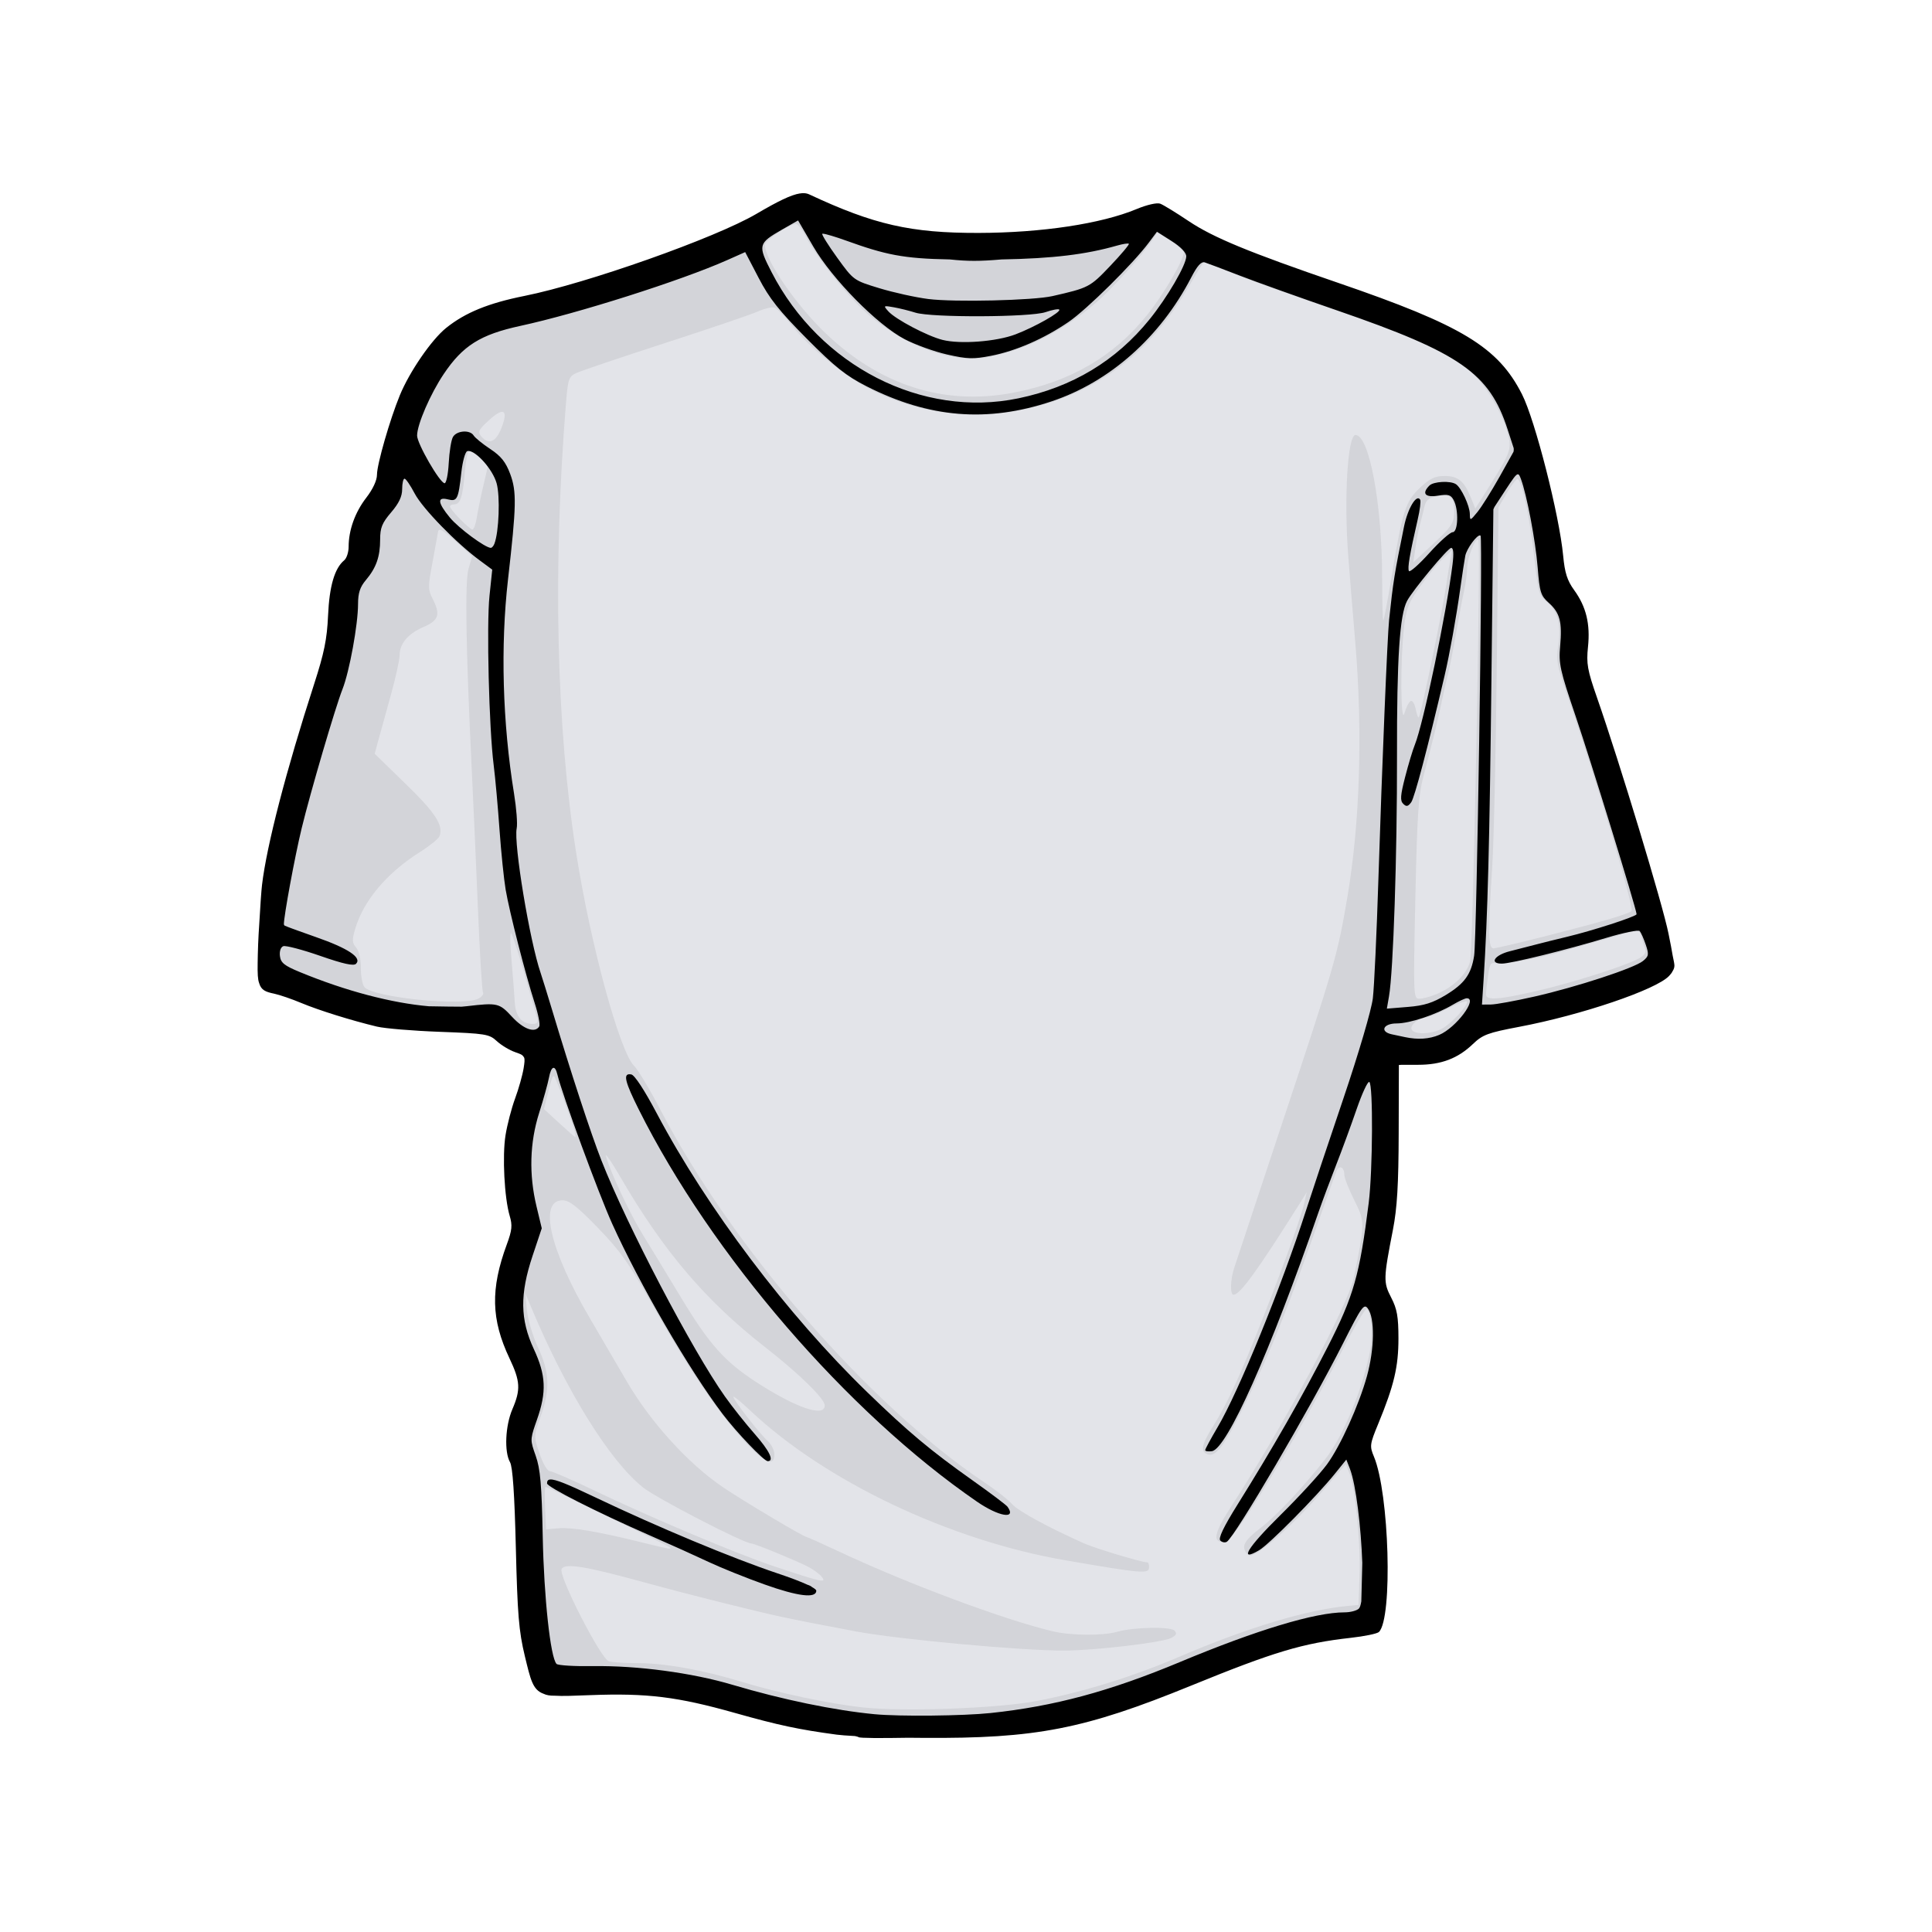 <svg xmlns="http://www.w3.org/2000/svg" xmlns:xlink="http://www.w3.org/1999/xlink" width="500" zoomAndPan="magnify" viewBox="0 0 375 375" height="500" preserveAspectRatio="xMidYMid meet" version="1.0"><defs><clipPath id="30b2db8c95"><path d="M 50 37.5 L 325.188 37.5 L 325.188 337.5 L 50 337.5 Z M 50 37.5 " clip-rule="nonzero"/></clipPath></defs><path fill="#e3e4e9" d="M 155.344 41.047 C 154.121 41.043 149.027 43.727 146.625 45.641 C 145.266 46.727 131.039 52.152 121.262 55.312 C 110.207 58.891 107.035 59.762 101.105 60.887 C 91.824 62.645 86.539 66.719 82.258 75.387 C 81.047 77.844 79.605 81.777 79.066 84.129 C 78.523 86.484 77.824 88.676 77.512 88.996 C 77.195 89.312 76.945 90.707 76.945 92.105 C 76.945 94.543 76.684 95.062 72.973 100.094 C 72.453 100.801 71.805 103.199 71.539 105.43 C 71.184 108.375 70.668 109.906 69.641 111 C 68.449 112.266 68.129 113.52 67.66 118.801 C 67.055 125.613 66.77 126.789 62.594 140.062 C 59.383 150.281 56.75 160.359 54.996 169.09 C 53.656 175.762 52.547 185.605 52.961 187.223 C 53.102 187.781 54.367 188.656 55.762 189.164 L 61.723 191.332 C 72.25 195.16 75.621 195.809 86.285 196.059 L 96.547 196.293 L 98.691 198.438 C 100.562 200.305 101.207 200.582 103.863 200.582 C 105.531 200.582 106.902 200.777 106.902 201.027 C 106.902 202.262 103.633 214.484 102.945 215.836 C 101.699 218.281 101.254 226.035 102.074 230.832 C 103.172 237.266 103.031 239.461 101.117 245.793 C 99.094 252.508 99.289 254.723 102.578 262.215 C 104.77 267.211 104.902 269.672 103.227 273.926 C 101.832 277.469 101.66 280.738 102.766 282.68 C 103.285 283.59 103.645 288.773 103.898 298.984 C 104.273 314.117 105.371 322.703 107.148 324.535 C 107.742 325.145 108.758 325.203 111.531 324.758 C 115.613 324.109 129.273 324.812 134.094 325.926 C 135.773 326.312 140.461 327.555 144.496 328.672 C 151.844 330.707 162.516 332.961 167.102 333.441 C 168.445 333.582 175.473 333.625 182.699 333.535 C 193.348 333.402 197.055 333.113 202.254 332.039 C 213.125 329.793 218.566 328.062 230.41 323.074 C 243.441 317.586 252.984 314.676 260.5 313.91 C 263.57 313.598 264.801 313.199 265.234 312.391 C 266.012 310.934 265.984 297.855 265.188 291.844 C 264.84 289.215 263.973 285.375 263.266 283.316 L 261.98 279.582 L 264.23 274.328 C 268.578 264.207 269.215 256.215 266.035 251.531 C 264.852 249.785 264.582 248.828 264.891 247.383 C 268.496 230.605 269.066 216.527 266.66 203.699 L 266.27 201.637 L 270.477 202.109 C 278.074 202.969 281.312 202.105 284.988 198.234 C 286.309 196.844 287.508 196.281 289.879 195.961 C 297.352 194.949 307.176 192.398 315.031 189.422 C 322.328 186.656 322.195 186.887 320.238 180.422 C 319.57 178.227 318.176 173.398 317.141 169.699 C 314.637 160.781 311.031 149.148 307.289 137.965 C 304.555 129.777 304.277 128.477 304.641 125.371 C 305.152 120.961 304.215 117.469 301.988 115.488 C 300.383 114.055 300.211 113.496 299.832 108.207 C 299.449 102.789 297.078 91.746 295.77 89.297 C 295.438 88.684 295.168 87.492 295.168 86.648 C 295.168 85.805 294.43 83.133 293.531 80.711 C 291.059 74.035 286.391 69.344 278.395 65.477 C 275.008 63.844 268.523 61.238 263.984 59.684 C 239.332 51.23 234.402 49.215 228.219 45.109 C 225.328 43.191 224.449 42.875 223.402 43.379 C 217.891 46.023 202.074 48.371 189.766 48.371 C 177.441 48.371 168.797 46.672 159.773 42.473 C 158.094 41.688 156.098 41.047 155.344 41.047 Z M 155.344 41.047 " fill-opacity="1" fill-rule="nonzero"/><path fill="#000000" d="M 155.344 41.047 C 154.121 41.043 149.027 43.727 146.625 45.641 C 145.266 46.727 131.039 52.152 121.262 55.312 C 110.207 58.891 107.035 59.762 101.105 60.887 C 91.824 62.645 86.539 66.719 82.258 75.387 C 81.047 77.844 79.605 81.777 79.066 84.129 C 78.523 86.484 77.824 88.676 77.512 88.996 C 77.195 89.312 76.945 90.707 76.945 92.105 C 76.945 94.543 76.684 95.062 72.973 100.094 C 72.453 100.801 71.805 103.199 71.539 105.43 C 71.184 108.375 70.668 109.906 69.641 111 C 68.449 112.266 68.129 113.52 67.66 118.801 C 67.055 125.613 66.77 126.789 62.594 140.062 C 59.383 150.281 56.75 160.359 54.996 169.09 C 53.656 175.762 52.547 185.605 52.961 187.223 C 53.102 187.781 54.367 188.656 55.762 189.164 L 61.723 191.332 C 72.25 195.16 75.621 195.809 86.285 196.059 L 96.547 196.293 L 98.691 198.438 C 100.562 200.305 101.207 200.582 103.863 200.582 C 105.531 200.582 106.902 200.777 106.902 201.027 C 106.902 202.262 103.633 214.484 102.945 215.836 C 101.699 218.281 101.254 226.035 102.074 230.832 C 103.172 237.266 103.031 239.461 101.117 245.793 C 99.094 252.508 99.289 254.723 102.578 262.215 C 104.77 267.211 104.902 269.672 103.227 273.926 C 101.832 277.469 101.66 280.738 102.766 282.68 C 103.285 283.59 103.645 288.773 103.898 298.984 C 104.273 314.117 105.371 322.703 107.148 324.535 C 107.742 325.145 108.758 325.203 111.531 324.758 C 115.613 324.109 129.273 324.812 134.094 325.926 C 135.773 326.312 140.461 327.555 144.496 328.672 C 151.844 330.707 162.516 332.961 167.102 333.441 C 168.445 333.582 175.473 333.625 182.699 333.535 C 193.348 333.402 197.055 333.113 202.254 332.039 C 213.125 329.793 218.566 328.062 230.41 323.074 C 243.441 317.586 252.984 314.676 260.5 313.91 C 263.57 313.598 264.801 313.199 265.234 312.391 C 266.012 310.934 265.984 297.855 265.188 291.844 C 264.84 289.215 263.973 285.375 263.266 283.316 L 261.98 279.582 L 264.23 274.328 C 268.578 264.207 269.215 256.215 266.035 251.531 C 264.852 249.785 264.582 248.828 264.891 247.383 C 268.496 230.605 269.066 216.527 266.66 203.699 L 266.27 201.637 L 270.477 202.109 C 278.074 202.969 281.312 202.105 284.988 198.234 C 286.309 196.844 287.508 196.281 289.879 195.961 C 297.352 194.949 307.176 192.398 315.031 189.422 C 322.328 186.656 322.195 186.887 320.238 180.422 C 319.57 178.227 318.176 173.398 317.141 169.699 C 314.637 160.781 311.031 149.148 307.289 137.965 C 304.555 129.777 304.277 128.477 304.641 125.371 C 305.152 120.961 304.215 117.469 301.988 115.488 C 300.383 114.055 300.211 113.496 299.832 108.207 C 299.449 102.789 297.078 91.746 295.77 89.297 C 295.438 88.684 295.168 87.492 295.168 86.648 C 295.168 85.805 294.43 83.133 293.531 80.711 C 291.059 74.035 286.391 69.344 278.395 65.477 C 275.008 63.844 268.523 61.238 263.984 59.684 C 239.332 51.23 234.402 49.215 228.219 45.109 C 225.328 43.191 224.449 42.875 223.402 43.379 C 217.891 46.023 202.074 48.371 189.766 48.371 C 177.441 48.371 168.797 46.672 159.773 42.473 C 158.094 41.688 156.098 41.047 155.344 41.047 Z M 154.52 43.484 C 154.875 43.484 155.715 44.559 156.383 45.867 C 158.586 50.184 165.09 58.223 168.973 61.426 C 176.578 67.699 185.461 70.676 192.289 69.227 C 199.664 67.66 206.078 64.391 212.539 58.906 C 215.734 56.195 221.773 49.504 223.707 46.539 L 224.695 45.043 L 227.23 46.715 C 228.621 47.637 229.762 48.672 229.762 49.012 C 229.762 50.465 225.926 57.035 222.766 61.004 C 216.285 69.133 207.832 74.078 196.754 76.211 C 183.316 78.801 170.84 74.848 160.164 64.609 C 154.441 59.121 148.465 50.402 148.465 47.539 C 148.465 46.68 153.234 43.488 154.52 43.488 Z M 233.695 50.812 C 233.789 50.812 235.762 51.602 238.078 52.559 C 240.395 53.512 243.941 54.859 245.961 55.562 L 261.168 60.84 C 274.754 65.555 281.602 68.738 285.438 72.113 C 288.402 74.723 291.547 80.004 292.684 84.27 C 293.457 87.188 293.223 87.824 288.828 94.789 L 286.355 98.715 L 285.508 96.617 C 284.188 93.348 283.016 92.387 280.395 92.387 C 278.52 92.387 277.562 92.848 275.613 94.684 C 272.801 97.332 272.227 99.129 270.109 111.941 C 269.359 116.48 268.641 120.309 268.508 120.449 C 268.375 120.59 268.273 116.934 268.273 112.32 C 268.273 97.879 265.777 84.434 263.102 84.434 C 261.57 84.434 260.836 96.785 261.699 107.973 C 262.059 112.652 262.453 117.484 263.066 124.785 C 264.527 142.16 263.965 159.793 261.5 174.285 C 259.594 185.477 259.109 187.176 248.691 218.547 C 243.992 232.699 239.875 245.129 239.539 246.16 C 238.805 248.426 238.738 251.309 239.422 251.309 C 240.68 251.309 244.059 246.652 252.285 233.578 L 253.629 231.445 L 253.219 233.273 C 252.543 236.215 249.711 244.137 245.465 254.973 C 240.91 266.598 238.305 272.293 235.453 276.836 C 233.219 280.391 232.953 281.723 234.367 282.266 C 236.027 282.906 237.762 280.527 242.016 271.781 C 246.836 261.871 250.047 253.773 256.93 234.191 C 258.051 230.996 259.164 227.91 259.402 227.324 C 259.922 226.039 260.934 226.496 260.934 228.016 C 260.934 228.617 261.805 230.844 262.867 232.965 C 264.961 237.156 264.961 237.273 262.793 247.949 C 261.719 253.262 249.141 276.754 239.129 292.172 C 235.727 297.414 235.273 299.289 237.406 299.289 C 238.254 299.289 239.672 297.715 242.074 294.094 C 247.027 286.621 255.5 271.949 260.484 262.203 C 262.852 257.582 265 253.93 265.258 254.086 C 266.211 254.676 266.512 259.32 265.824 262.746 C 264.379 269.914 260.629 278.887 257.328 283.09 C 252.824 288.828 247.832 294.145 244.629 296.617 C 242.215 298.477 241.363 299.531 241.496 300.457 C 241.598 301.156 242.098 301.809 242.602 301.906 C 244 302.172 250.879 296.113 256.34 289.816 L 261.215 284.188 L 261.922 285.93 C 263.051 288.75 264.113 299.438 263.891 305.711 L 263.691 311.52 L 261.852 311.684 C 253.797 312.402 242.105 315.914 228.844 321.602 C 220 325.395 210.344 328.395 201.312 330.145 C 193.781 331.602 175.371 332.281 167.406 331.402 C 160.992 330.695 151.039 328.598 144.188 326.504 C 136.531 324.16 129.168 322.824 123.797 322.816 C 121.395 322.812 118.871 322.656 118.199 322.473 C 116.652 322.055 108.281 305.703 109.012 304.52 C 109.73 303.359 113.66 304 125.234 307.184 C 133.504 309.457 146.809 312.797 151.82 313.852 C 155.949 314.719 159.051 315.328 166.195 316.668 C 174.398 318.203 198.188 320.391 206.531 320.375 C 212.496 320.367 225.688 318.809 227.359 317.914 C 228.348 317.387 228.496 317.035 227.961 316.5 C 227.137 315.68 220.016 315.82 216.863 316.727 C 214.059 317.527 207.805 317.477 204.246 316.617 C 194.645 314.301 176.289 307.445 162.922 301.188 C 159.613 299.637 156.793 298.371 156.652 298.371 C 156.094 298.371 144.395 291.422 140.301 288.652 C 133.594 284.113 126.242 276.012 121.641 268.105 C 119.492 264.414 116.273 258.902 114.492 255.867 C 106.727 242.641 104.484 232.977 109.176 232.977 C 110.504 232.977 111.996 234.137 116.07 238.336 C 120.379 242.785 122.137 245.262 126.387 252.852 C 132.906 264.484 138.336 272.664 143.52 278.66 C 147.867 283.695 150.305 285.008 150.305 282.312 C 150.305 281.504 149.711 280.316 148.996 279.676 C 147.414 278.254 142.352 271.746 142.352 271.133 C 142.352 270.891 143.789 272.059 145.555 273.727 C 160.137 287.496 184.285 298.977 206.836 302.859 C 221.887 305.449 223.035 305.535 223.035 304.18 C 223.035 303.676 222.891 303.258 222.719 303.258 C 221.59 303.258 212.57 300.543 210.254 299.5 C 203.152 296.312 197.566 293.25 196.445 291.938 C 195.773 291.148 193.301 289.215 190.945 287.641 C 168.637 272.688 142.191 242.277 128.262 215.555 C 126.16 211.52 123.836 207.625 123.09 206.895 C 120.305 204.172 114.648 183.441 111.863 165.73 C 107.98 141.062 107.277 110.371 109.848 78.344 C 110.227 73.621 110.398 73.102 111.793 72.43 C 112.633 72.027 120.324 69.422 128.898 66.645 C 137.469 63.871 145.633 61.098 147.027 60.484 C 148.426 59.871 149.945 59.516 150.398 59.707 C 150.848 59.898 152.398 61.539 153.848 63.348 C 157.055 67.344 163.414 72.578 168.234 75.188 C 176.156 79.477 186.109 81.352 194.738 80.168 C 210.629 77.996 222.41 69.938 230.777 55.547 C 232.289 52.941 233.605 50.812 233.699 50.812 Z M 97.301 79.945 C 98.156 79.797 98.199 80.871 97.324 83.094 C 96.246 85.836 94.828 86.402 93.391 84.672 C 92.684 83.82 92.895 83.41 94.91 81.562 C 95.984 80.578 96.789 80.039 97.301 79.945 Z M 91.059 87.488 C 91.328 87.488 92.273 88.117 93.156 88.875 L 94.758 90.254 L 93.828 94.227 C 93.316 96.406 92.742 99.219 92.543 100.48 C 92.344 101.742 91.961 102.777 91.707 102.777 C 91.129 102.777 87.336 98.902 87.336 98.312 C 87.336 98.078 87.715 97.891 88.184 97.891 C 89.344 97.891 89.809 96.473 90.223 91.621 C 90.414 89.352 90.789 87.488 91.059 87.488 Z M 294.543 92.988 C 295.348 92.988 297.008 100.805 297.832 108.422 C 298.539 114.969 298.734 115.664 300.223 116.832 C 302.328 118.488 303.086 121.348 302.461 125.301 C 302.02 128.082 302.223 129.211 304.121 134.715 C 309.676 150.805 317.266 176.277 316.68 176.832 C 316.055 177.422 310.844 178.941 300.105 181.672 C 294.922 182.992 290.316 184.078 289.867 184.078 C 288.867 184.078 288.82 181.012 289.633 168.387 C 289.949 163.398 290.355 145.625 290.527 128.895 L 290.844 98.48 L 292.445 95.734 C 293.332 94.223 294.277 92.988 294.543 92.988 Z M 280.312 96.168 C 281.879 96.18 282.32 97.145 282.246 99.715 C 282.191 101.527 281.578 102.418 278.25 105.5 L 274.328 109.141 L 274.719 106.418 C 274.93 104.918 275.324 102.867 275.602 101.859 C 275.875 100.852 276.273 99.281 276.473 98.371 C 276.762 97.062 277.297 96.625 279.039 96.297 C 279.531 96.207 279.953 96.168 280.312 96.168 Z M 85.355 102.836 C 85.781 102.832 86.668 103.508 88.418 105.074 L 91.645 107.973 L 90.938 110.41 C 90.211 112.945 90.422 125.746 91.574 149.535 C 91.883 155.922 92.43 168.105 92.777 176.605 C 93.125 185.105 93.562 192.309 93.754 192.617 C 93.945 192.922 93.555 193.465 92.895 193.816 C 89.965 195.387 72.418 193.621 70.734 191.59 C 70.34 191.113 70.027 189.438 70.039 187.855 C 70.051 186.133 69.68 184.555 69.121 183.91 C 68.328 183 68.305 182.457 68.957 180.246 C 70.555 174.828 75.082 169.449 81.406 165.449 C 83.359 164.215 85.109 162.812 85.297 162.328 C 86.105 160.223 84.586 157.848 78.781 152.195 L 72.727 146.309 L 73.363 143.949 C 73.715 142.652 74.801 138.727 75.777 135.223 C 76.754 131.719 77.555 128.133 77.555 127.258 C 77.555 124.93 79.172 123 82.211 121.695 C 85.195 120.418 85.547 119.277 83.93 116.148 C 83.066 114.477 83.07 113.82 83.918 109.305 C 84.434 106.555 84.93 103.832 85.023 103.25 C 85.066 102.988 85.16 102.84 85.355 102.836 Z M 286.84 104.699 C 286.879 104.695 286.922 104.711 286.957 104.746 C 287.477 105.266 285.914 184.453 285.344 186.621 C 284.691 189.09 282.141 191.57 278.816 192.961 C 277.641 193.453 276.148 193.855 275.496 193.855 C 274.336 193.855 274.312 193.391 274.715 174.441 C 275.07 157.922 275.309 154.355 276.344 150.453 C 278.203 143.426 279.023 140.086 279.863 136.082 C 280.289 134.066 280.848 131.59 281.113 130.582 C 281.379 129.57 282.055 126.141 282.609 122.945 C 283.164 119.754 283.883 115.98 284.199 114.57 C 284.516 113.16 284.777 111.164 284.777 110.117 C 284.777 108.406 286.223 104.719 286.84 104.699 Z M 281.855 106.75 L 281.516 108.586 C 281.324 109.594 280.996 111.656 280.785 113.168 C 280.086 118.125 275.801 138.836 275.387 139.25 C 275.258 139.383 274.984 138.645 274.777 137.602 C 274.566 136.559 274.121 135.875 273.785 136.082 C 273.449 136.289 272.918 137.34 272.609 138.414 C 271.859 141.004 271.777 128.152 272.5 121.91 C 272.945 118.07 273.359 117.008 275.766 113.652 C 277.281 111.535 279.277 109.121 280.195 108.281 Z M 317.492 180.613 C 318.031 180.57 318.402 180.98 318.621 181.863 C 318.828 182.684 319.156 183.766 319.352 184.277 C 319.59 184.895 319.109 185.523 317.938 186.125 C 315.012 187.641 305.047 190.789 298.219 192.359 C 290.855 194.055 288.441 194.219 288.441 193.02 C 288.441 192.562 288.609 190.953 288.816 189.449 C 289.156 186.98 289.328 186.738 290.621 186.988 C 291.957 187.242 299.234 185.906 303.414 184.641 C 304.422 184.336 307.727 183.387 310.754 182.523 C 313.777 181.656 316.707 180.809 317.258 180.648 C 317.34 180.625 317.414 180.621 317.492 180.613 Z M 99.176 181.098 C 99.188 181.09 99.195 181.094 99.211 181.109 C 99.445 181.324 100.605 184.895 101.789 189.047 C 102.977 193.203 104.098 197.082 104.277 197.672 C 104.504 198.43 104.254 198.742 103.418 198.742 C 101.242 198.742 100.062 197.297 99.906 194.434 C 99.824 192.938 99.539 189.234 99.27 186.211 C 99.02 183.371 98.984 181.18 99.176 181.098 Z M 284.496 194.348 C 284.676 194.324 284.777 194.344 284.777 194.422 C 284.777 195.398 281.629 198.762 279.84 199.688 C 277.773 200.754 274.629 200.855 274.02 199.875 C 273.539 199.094 275.344 197.52 276.719 197.52 C 277.203 197.52 279.211 196.695 281.184 195.691 C 282.664 194.941 283.949 194.43 284.496 194.348 Z M 107.469 208.875 C 107.617 208.887 107.766 209.211 107.988 209.746 C 108.973 212.125 111.055 217.848 111.484 219.371 C 111.699 220.129 111.781 220.738 111.676 220.727 C 111.566 220.711 110.152 219.477 108.531 217.98 L 105.574 215.262 L 106.469 211.738 C 106.988 209.68 107.223 208.855 107.469 208.875 Z M 117.625 224.215 C 117.855 224.293 118.941 225.926 120.367 228.383 C 128.742 242.805 136.93 252.438 148.465 261.441 C 155.059 266.586 160.082 271.492 160.082 272.797 C 160.082 275.172 154.551 273.289 146.805 268.273 C 140.641 264.281 137.652 260.914 132.184 251.852 C 129.473 247.352 126.09 241.793 124.68 239.504 C 122.203 235.477 118.492 227.551 117.613 224.414 C 117.566 224.258 117.57 224.195 117.625 224.215 Z M 101.957 251.004 L 103.109 253.758 C 109.883 269.938 118.324 283.539 124.797 288.699 C 127.461 290.824 144.418 299.59 145.875 299.598 C 146.48 299.602 154.543 302.91 156.816 304.086 C 157.816 304.602 158.996 305.457 159.434 305.98 C 160.582 307.363 159.695 307.168 150.305 304.039 C 143.062 301.625 126.207 294.52 114.996 289.137 C 110.879 287.16 107.145 285.543 106.691 285.543 C 106.242 285.543 105.359 284.016 104.723 282.148 C 103.574 278.766 103.566 278.746 104.926 274.965 C 106.809 269.707 106.688 266.367 104.43 261.547 C 103.41 259.367 102.445 256.113 102.273 254.301 Z M 105.891 288.594 C 106.039 288.594 109.699 290.324 114.02 292.434 L 126.461 298.516 C 131.758 301.102 131.672 301.133 124.316 299.316 C 116.035 297.266 110.965 296.414 108.34 296.641 L 105.984 296.852 L 105.797 292.719 C 105.695 290.449 105.742 288.594 105.891 288.594 Z M 105.891 288.594 " fill-opacity="0.071" fill-rule="nonzero"/><g clip-path="url(#30b2db8c95)"><path fill="#000000" d="M 156.07 37.492 C 155.945 37.488 155.812 37.496 155.672 37.504 L 155.648 37.504 C 155.539 37.504 155.414 37.527 155.281 37.551 C 155.27 37.555 155.25 37.547 155.234 37.551 C 153.555 37.816 151.055 39.023 146.824 41.508 C 138.871 46.184 113.934 55.004 101.797 57.438 C 94.785 58.844 90.293 60.68 86.59 63.656 C 83.766 65.926 79.496 72.133 77.613 76.711 C 75.68 81.406 73.172 90.125 73.172 92.129 C 73.172 93.242 72.371 94.953 71.086 96.617 C 68.91 99.438 67.676 102.879 67.668 106.125 C 67.668 107.176 67.285 108.359 66.809 108.754 C 64.941 110.301 63.93 113.773 63.676 119.484 C 63.473 124.078 62.914 126.781 60.977 132.762 C 55.535 149.566 51.762 164.121 50.859 171.758 C 50.73 172.844 50.527 175.691 50.352 178.848 C 50.344 178.988 50.336 179.109 50.328 179.25 C 50.238 180.633 50.148 182.008 50.105 183.266 C 50.051 184.723 50.027 185.859 50.012 186.824 C 49.973 189.023 50.043 190.145 50.293 190.793 C 50.297 190.809 50.301 190.828 50.305 190.84 C 50.707 192.203 51.57 192.531 53.191 192.867 C 54.262 193.09 56.645 193.91 58.492 194.684 C 61.926 196.117 68.246 198.086 73.172 199.266 C 74.684 199.625 80.176 200.086 85.387 200.277 C 94.246 200.605 94.969 200.723 96.414 202.066 C 97.266 202.859 98.875 203.832 99.996 204.223 C 100.598 204.434 101.016 204.582 101.305 204.766 L 101.316 204.777 C 101.488 204.91 101.621 205.074 101.727 205.262 C 101.887 205.668 101.805 206.277 101.633 207.359 C 101.418 208.691 100.672 211.34 99.973 213.234 C 99.273 215.133 98.445 218.336 98.121 220.352 C 97.477 224.375 97.898 232.527 98.934 236.008 C 99.48 237.836 99.383 238.797 98.383 241.508 C 95.176 250.195 95.32 256.102 98.898 263.668 C 101 268.109 101.09 269.711 99.453 273.527 C 98.074 276.746 97.852 281.805 98.996 283.812 C 99.512 284.723 99.871 290 100.125 300.422 C 100.441 313.32 100.703 316.602 101.867 321.43 C 102.973 326 103.383 327.961 105.438 328.734 L 105.473 328.746 C 106.055 329.035 106.754 329.148 107.617 329.133 C 109.227 329.242 111.414 329.145 114.531 329.027 C 125.617 328.605 131.492 329.332 142.688 332.492 C 151.152 334.879 155.086 335.711 162.41 336.695 C 163.102 336.789 164.371 336.883 165.957 336.969 C 166.34 337.051 166.613 337.133 166.66 337.18 C 166.859 337.379 170.957 337.387 176.25 337.297 L 176.395 337.297 C 177.336 337.312 178.281 337.312 179.219 337.32 C 201.055 337.473 210.477 335.637 231.172 327.188 C 247.285 320.613 252.844 318.945 262.145 317.906 C 264.844 317.605 267.328 317.094 267.656 316.762 C 270.355 314.062 269.66 289.863 266.68 282.73 C 265.824 280.688 265.875 280.336 267.516 276.355 C 270.582 268.922 271.441 265.277 271.438 259.781 C 271.434 255.566 271.172 254.07 270.035 251.875 C 268.492 248.895 268.508 248.199 270.367 238.695 C 271.18 234.527 271.457 229.961 271.484 219.926 L 271.52 206.711 L 272.109 206.676 L 275.266 206.676 C 279.727 206.676 282.969 205.449 285.879 202.656 C 287.781 200.836 288.785 200.457 294.844 199.312 C 306.922 197.031 321.488 192.09 323.969 189.426 C 324.27 189.102 324.488 188.836 324.641 188.52 L 324.652 188.496 C 324.891 188.137 325.004 187.773 325.004 187.414 C 325.004 187.121 324.871 186.414 324.664 185.469 C 324.5 184.441 324.238 183.109 323.859 181.227 C 322.746 175.633 314.359 147.969 309.973 135.391 C 308.109 130.051 307.891 128.805 308.227 125.578 C 308.695 121.113 307.879 117.762 305.543 114.539 C 304.195 112.68 303.723 111.191 303.41 107.871 C 302.668 99.984 297.969 81.551 295.422 76.535 C 290.77 67.371 283.812 63.152 259.715 54.895 C 242.445 48.977 235.488 46.109 230.734 42.926 C 228.289 41.285 225.793 39.754 225.188 39.531 C 224.555 39.301 222.594 39.75 220.605 40.582 C 213.738 43.441 202.195 45.184 189.914 45.211 C 176.793 45.238 169.625 43.605 157.094 37.742 C 156.789 37.598 156.453 37.512 156.07 37.496 Z M 154.895 42.793 C 154.898 42.797 154.902 42.793 154.906 42.793 C 154.91 42.797 154.914 42.805 154.918 42.805 L 157.84 47.824 C 161.531 54.176 170.262 63.035 175.57 65.824 C 177.594 66.887 181.301 68.234 183.816 68.805 C 187.77 69.703 188.914 69.734 192.355 69.062 C 197.203 68.121 202.645 65.746 207.422 62.48 C 210.965 60.059 219.941 51.176 222.984 47.094 L 224.562 44.984 L 227.402 46.785 C 229.164 47.898 230.254 49.035 230.254 49.754 C 230.254 51.418 226.566 57.746 223.102 62.02 C 216.602 70.043 208.152 75.129 197.703 77.309 C 178.996 81.211 159.141 71.066 149.758 52.816 C 147.062 47.578 147.145 47.242 151.781 44.57 Z M 159.746 45.363 C 160.273 45.395 162.129 45.945 164.234 46.703 C 171.836 49.445 175.297 50.195 184.344 50.355 C 187.859 50.723 190.109 50.723 194.418 50.355 C 204.348 50.18 210.812 49.387 216.801 47.672 C 217.938 47.344 218.977 47.184 219.109 47.316 C 219.242 47.449 217.609 49.395 215.48 51.629 C 211.562 55.75 211.316 55.871 204.277 57.473 C 200.559 58.32 185.297 58.68 180.188 58.039 C 177.695 57.723 173.422 56.777 170.68 55.941 C 165.711 54.426 165.68 54.418 162.516 50.039 C 160.77 47.625 159.465 45.527 159.605 45.387 C 159.625 45.367 159.672 45.355 159.746 45.363 Z M 144.633 48.93 C 144.637 48.93 144.641 48.941 144.645 48.941 L 147.25 53.938 C 149.328 57.938 151.215 60.32 156.59 65.73 C 162.078 71.25 164.234 72.965 168.219 74.988 C 180.324 81.137 191.645 82.059 204.09 77.91 C 215.395 74.145 225.195 65.461 231.195 53.891 C 232.406 51.555 233.156 50.711 233.859 50.934 C 234.398 51.102 237.461 52.266 240.656 53.5 C 243.852 54.738 252.34 57.773 259.527 60.25 C 283.453 68.504 289.102 72.441 292.621 83.332 L 293.809 86.992 C 293.816 87.121 293.824 87.254 293.82 87.371 C 293.82 87.457 293.801 87.562 293.773 87.688 L 291.078 92.52 C 289.5 95.328 287.562 98.414 286.766 99.387 C 285.359 101.109 285.312 101.121 285.293 99.754 C 285.27 98.176 283.633 94.668 282.594 93.98 C 281.523 93.27 278.254 93.445 277.445 94.25 C 275.91 95.789 276.609 96.605 279.109 96.207 C 281.113 95.887 281.598 96.027 282.16 97.078 C 283.164 98.957 283.023 103.297 281.961 103.297 C 281.48 103.297 279.449 105.109 277.445 107.328 C 275.445 109.547 273.656 111.129 273.477 110.84 C 273.156 110.316 273.629 107.543 275.172 100.848 C 275.602 99 275.816 97.27 275.656 96.996 C 274.965 95.809 273.246 98.664 272.523 102.203 C 270.676 111.234 270.395 112.996 269.625 120.32 C 269.285 123.559 268.262 148.293 267.551 170.531 C 267.215 181.121 266.73 191.578 266.469 193.762 C 266.195 196.035 263.738 204.398 260.719 213.316 C 257.816 221.891 254.555 231.656 253.473 235.02 C 248.719 249.777 240.418 270.129 236.344 277.004 C 235.016 279.25 233.93 281.254 233.93 281.469 C 233.93 281.688 234.516 281.777 235.238 281.672 C 238.141 281.238 246.551 262.391 255.91 235.324 C 256.668 233.141 258.207 229.016 259.328 226.16 C 260.449 223.301 262.242 218.426 263.309 215.32 C 264.379 212.219 265.488 209.824 265.785 210.008 C 266.539 210.477 266.453 227.164 265.668 233.465 C 263.91 247.5 262.754 251.562 257.68 261.477 C 252.75 271.113 247.047 281.086 240.184 292.07 C 237.488 296.387 236.434 298.594 236.863 299.023 C 237.207 299.367 237.773 299.473 238.125 299.258 C 239.719 298.273 254.375 273.25 260.684 260.746 C 264.289 253.598 264.75 252.961 265.5 253.984 C 266.879 255.871 266.797 261.777 265.324 267.109 C 263.773 272.723 260.172 280.672 257.574 284.223 C 256.219 286.074 252.117 290.543 248.453 294.156 C 242.078 300.445 240.383 303.266 244.402 300.895 C 246.371 299.734 255.453 290.559 259.094 286.062 L 261.32 283.305 L 262.004 285.051 C 263.227 288.211 264.18 296.621 264.418 303.273 C 264.418 303.328 264.418 303.383 264.418 303.438 C 264.414 303.945 264.395 304.453 264.383 304.957 L 264.23 310.812 L 264.23 310.824 C 264.113 311.535 263.957 312.027 263.758 312.227 C 263.355 312.629 262.102 312.957 260.977 312.957 C 255.25 312.957 243.898 316.387 229.039 322.594 C 215.398 328.293 204.57 331.203 192.262 332.5 C 186.93 333.062 174.598 333.188 169.75 332.727 C 161.949 331.984 151.832 329.891 142.148 327.012 C 134.34 324.691 123.699 323.27 115.145 323.395 C 111.504 323.449 108.297 323.254 108.02 322.961 C 106.84 321.719 105.582 310.109 105.344 298.254 C 105.141 288.125 104.875 285.094 103.977 282.562 C 103.453 281.082 103.172 280.281 103.176 279.441 C 103.18 279.324 103.191 279.195 103.199 279.078 C 103.203 279.051 103.211 279.02 103.211 278.992 C 103.305 278.188 103.637 277.227 104.227 275.555 C 106.121 270.152 105.977 266.945 103.613 261.852 C 100.945 256.113 100.883 251.207 103.375 243.746 L 105.156 238.41 L 104.141 234.18 C 102.645 227.969 102.816 221.793 104.648 216.016 C 105.488 213.367 106.34 210.305 106.547 209.207 C 106.98 206.891 107.727 206.605 108.195 208.582 C 109.105 212.414 116.145 231.586 118.82 237.516 C 124.125 249.266 133.73 265.828 140.25 274.445 C 142.969 278.039 148.297 283.613 149.016 283.613 C 150.332 283.613 149.375 281.613 146.457 278.297 C 144.742 276.348 142.16 273.105 140.734 271.09 C 134.363 262.094 121.727 237.945 116.734 225.242 C 114.688 220.027 110.766 208.047 107.125 195.906 C 106.215 192.883 105.23 189.715 104.945 188.875 C 102.816 182.676 99.676 163.727 100.289 160.789 C 100.473 159.926 100.234 156.887 99.773 154.027 C 97.535 140.258 97.125 125.398 98.605 112.465 C 100.246 98.125 100.297 95.402 99.031 92.004 C 98.16 89.672 97.25 88.535 95.152 87.148 C 93.648 86.152 92.207 84.973 91.938 84.535 C 91.219 83.359 88.586 83.566 87.898 84.852 C 87.57 85.461 87.211 87.73 87.098 89.895 C 86.98 92.059 86.621 93.805 86.297 93.793 C 85.371 93.754 80.957 86.109 80.957 84.547 C 80.957 82.406 83.52 76.484 86.117 72.613 C 89.824 67.086 93.246 64.934 100.984 63.258 C 112.121 60.848 132.195 54.465 141.145 50.488 L 144.633 48.934 Z M 171.988 59.441 C 172.234 59.43 172.715 59.508 173.473 59.641 C 174.617 59.84 176.512 60.316 177.691 60.688 C 180.809 61.672 200.023 61.59 202.949 60.582 C 204.23 60.141 205.426 59.914 205.598 60.086 C 206.047 60.535 200.859 63.473 197.094 64.906 C 193.391 66.312 186.398 66.844 182.957 65.977 C 180.004 65.238 173.84 61.992 172.438 60.441 C 171.801 59.738 171.574 59.457 171.988 59.438 Z M 90.973 87.535 C 92.496 87.594 95.652 91.152 96.391 93.793 C 97.102 96.328 96.852 103.23 95.965 105.535 C 95.797 105.984 95.477 106.344 95.258 106.34 C 94.141 106.305 88.996 102.496 87.32 100.461 C 84.949 97.586 84.816 96.398 86.918 96.926 C 88.746 97.383 88.957 96.965 89.547 91.684 C 89.785 89.551 90.301 87.699 90.688 87.57 C 90.773 87.543 90.871 87.531 90.973 87.535 Z M 294.633 92.059 C 294.855 92.074 294.996 92.402 295.199 92.945 C 296.34 95.965 298.051 104.969 298.461 110.145 C 298.848 114.957 299.047 115.609 300.617 117.012 C 302.781 118.941 303.25 120.73 302.82 125.469 C 302.516 128.84 302.805 130.117 305.824 139.004 C 308.723 147.527 317.52 176.094 317.652 177.387 C 317.648 177.422 317.652 177.457 317.641 177.492 C 317.141 178.043 309.059 180.656 304.223 181.816 C 302.039 182.34 299.285 183.023 298.109 183.336 C 296.934 183.648 294.664 184.23 293.066 184.633 C 290.082 185.379 289.012 187.035 291.512 187.035 C 293.277 187.035 304.148 184.355 311.785 182.039 C 315.105 181.035 318.016 180.441 318.266 180.719 C 318.516 181 319.047 182.195 319.445 183.371 C 320.086 185.281 320.023 185.613 318.902 186.527 C 317.195 187.918 306.008 191.582 297.805 193.441 C 294.105 194.281 290.309 194.973 289.367 194.977 L 287.648 194.988 L 287.977 189.945 C 288.75 177.984 289.137 163.277 289.484 132.02 L 289.863 98.867 C 289.926 98.719 289.996 98.566 290.074 98.395 L 292.242 95.074 C 293.68 92.883 294.266 92.035 294.633 92.059 Z M 78.52 92.906 C 78.773 92.906 79.66 94.211 80.5 95.805 C 82.027 98.707 88.594 105.445 93.141 108.789 L 95.543 110.566 L 95.012 115.645 C 94.418 121.25 94.914 141.34 95.824 148.523 C 96.145 151.047 96.648 156.688 96.957 161.059 C 97.266 165.43 97.805 170.656 98.145 172.676 C 98.871 176.965 101.984 189.129 103.789 194.715 C 104.48 196.859 104.875 198.895 104.66 199.238 C 103.84 200.57 101.625 199.785 99.395 197.367 C 96.914 194.68 96.59 194.602 90.582 195.305 C 90.266 195.344 89.934 195.375 89.605 195.398 L 86.883 195.375 C 85.492 195.359 84.32 195.34 83.242 195.316 C 76.016 194.688 67.152 192.375 58.188 188.672 C 55.172 187.43 54.492 186.871 54.332 185.562 C 54.219 184.625 54.488 183.844 54.98 183.656 C 55.445 183.477 58.66 184.32 62.133 185.527 C 66.629 187.094 68.641 187.539 69.105 187.07 C 70.297 185.879 67.547 184.055 61.32 181.887 C 58.25 180.816 55.652 179.867 55.219 179.648 C 55.172 179.578 55.133 179.5 55.098 179.426 C 55.082 177.879 57.203 166.344 58.551 160.777 C 60.234 153.824 65.082 137.309 66.48 133.762 C 67.828 130.34 69.492 121.223 69.496 117.246 C 69.496 115.102 69.879 113.941 71.016 112.594 C 73.031 110.199 73.781 108.059 73.785 104.723 C 73.785 102.445 74.152 101.516 75.914 99.457 C 77.43 97.691 78.059 96.371 78.059 94.934 C 78.059 93.82 78.266 92.91 78.52 92.91 Z M 287.273 103.922 C 287.312 103.93 287.348 103.941 287.379 103.969 C 287.828 104.422 286.637 182.254 286.129 185.504 C 285.566 189.117 284.258 190.93 280.617 193.137 C 278.094 194.664 276.41 195.195 273.266 195.445 L 269.188 195.777 L 269.602 193.395 C 270.441 188.57 271.191 166.016 271.156 146.695 C 271.121 127.789 271.668 119.359 273.113 116.633 C 274.227 114.527 281.039 106.348 281.676 106.348 C 282.117 106.348 282.199 107.426 281.934 109.562 C 280.766 118.98 276.254 140.555 274.621 144.551 C 274.207 145.559 273.363 148.379 272.734 150.82 C 271.816 154.387 271.738 155.402 272.359 156.016 C 272.973 156.621 273.285 156.57 273.914 155.719 C 274.559 154.844 277.062 145.367 280.402 131.109 C 281.359 127.027 282.664 119.785 283.43 114.301 C 283.832 111.441 284.273 108.551 284.41 107.879 C 284.699 106.461 286.637 103.848 287.273 103.922 Z M 284.691 193.762 C 286.926 193.762 282.598 199.516 279.344 200.875 C 277.414 201.684 275.215 201.836 272.746 201.312 L 270.141 200.758 C 267.766 200.25 268.477 198.648 271.074 198.648 C 273.621 198.648 278.691 196.965 281.98 195.02 C 283.16 194.328 284.375 193.762 284.691 193.762 Z M 122.238 208.512 C 120.922 208.441 121.379 210.137 123.969 215.32 C 138.098 243.586 164.453 274.156 189.613 291.457 C 193.867 294.387 197.352 294.969 195.562 292.461 C 195.312 292.113 192.285 289.828 188.832 287.383 C 180.555 281.512 176.301 277.953 168.301 270.195 C 152.824 255.188 137.223 234.516 127.469 216.086 C 125.102 211.613 123.188 208.672 122.535 208.547 C 122.43 208.527 122.328 208.516 122.238 208.512 Z M 106.793 287.172 C 106.332 287.207 106.18 287.473 106.18 287.926 C 106.18 288.617 115.809 293.496 125.934 297.938 C 130.027 299.73 135.305 302.117 137.656 303.227 C 140.012 304.336 144.824 306.266 148.355 307.527 C 154.879 309.859 158.438 310.293 158.438 308.754 C 158.438 308.59 158.141 308.355 157.637 308.07 L 157.613 308.047 C 157.395 307.863 157.094 307.711 156.789 307.621 L 156.754 307.609 C 155.449 307 153.438 306.234 150.793 305.348 C 142.078 302.422 127.719 296.434 115.57 290.645 C 110.25 288.113 107.801 287.09 106.793 287.172 Z M 106.793 287.172 " fill-opacity="1" fill-rule="nonzero"/></g></svg>